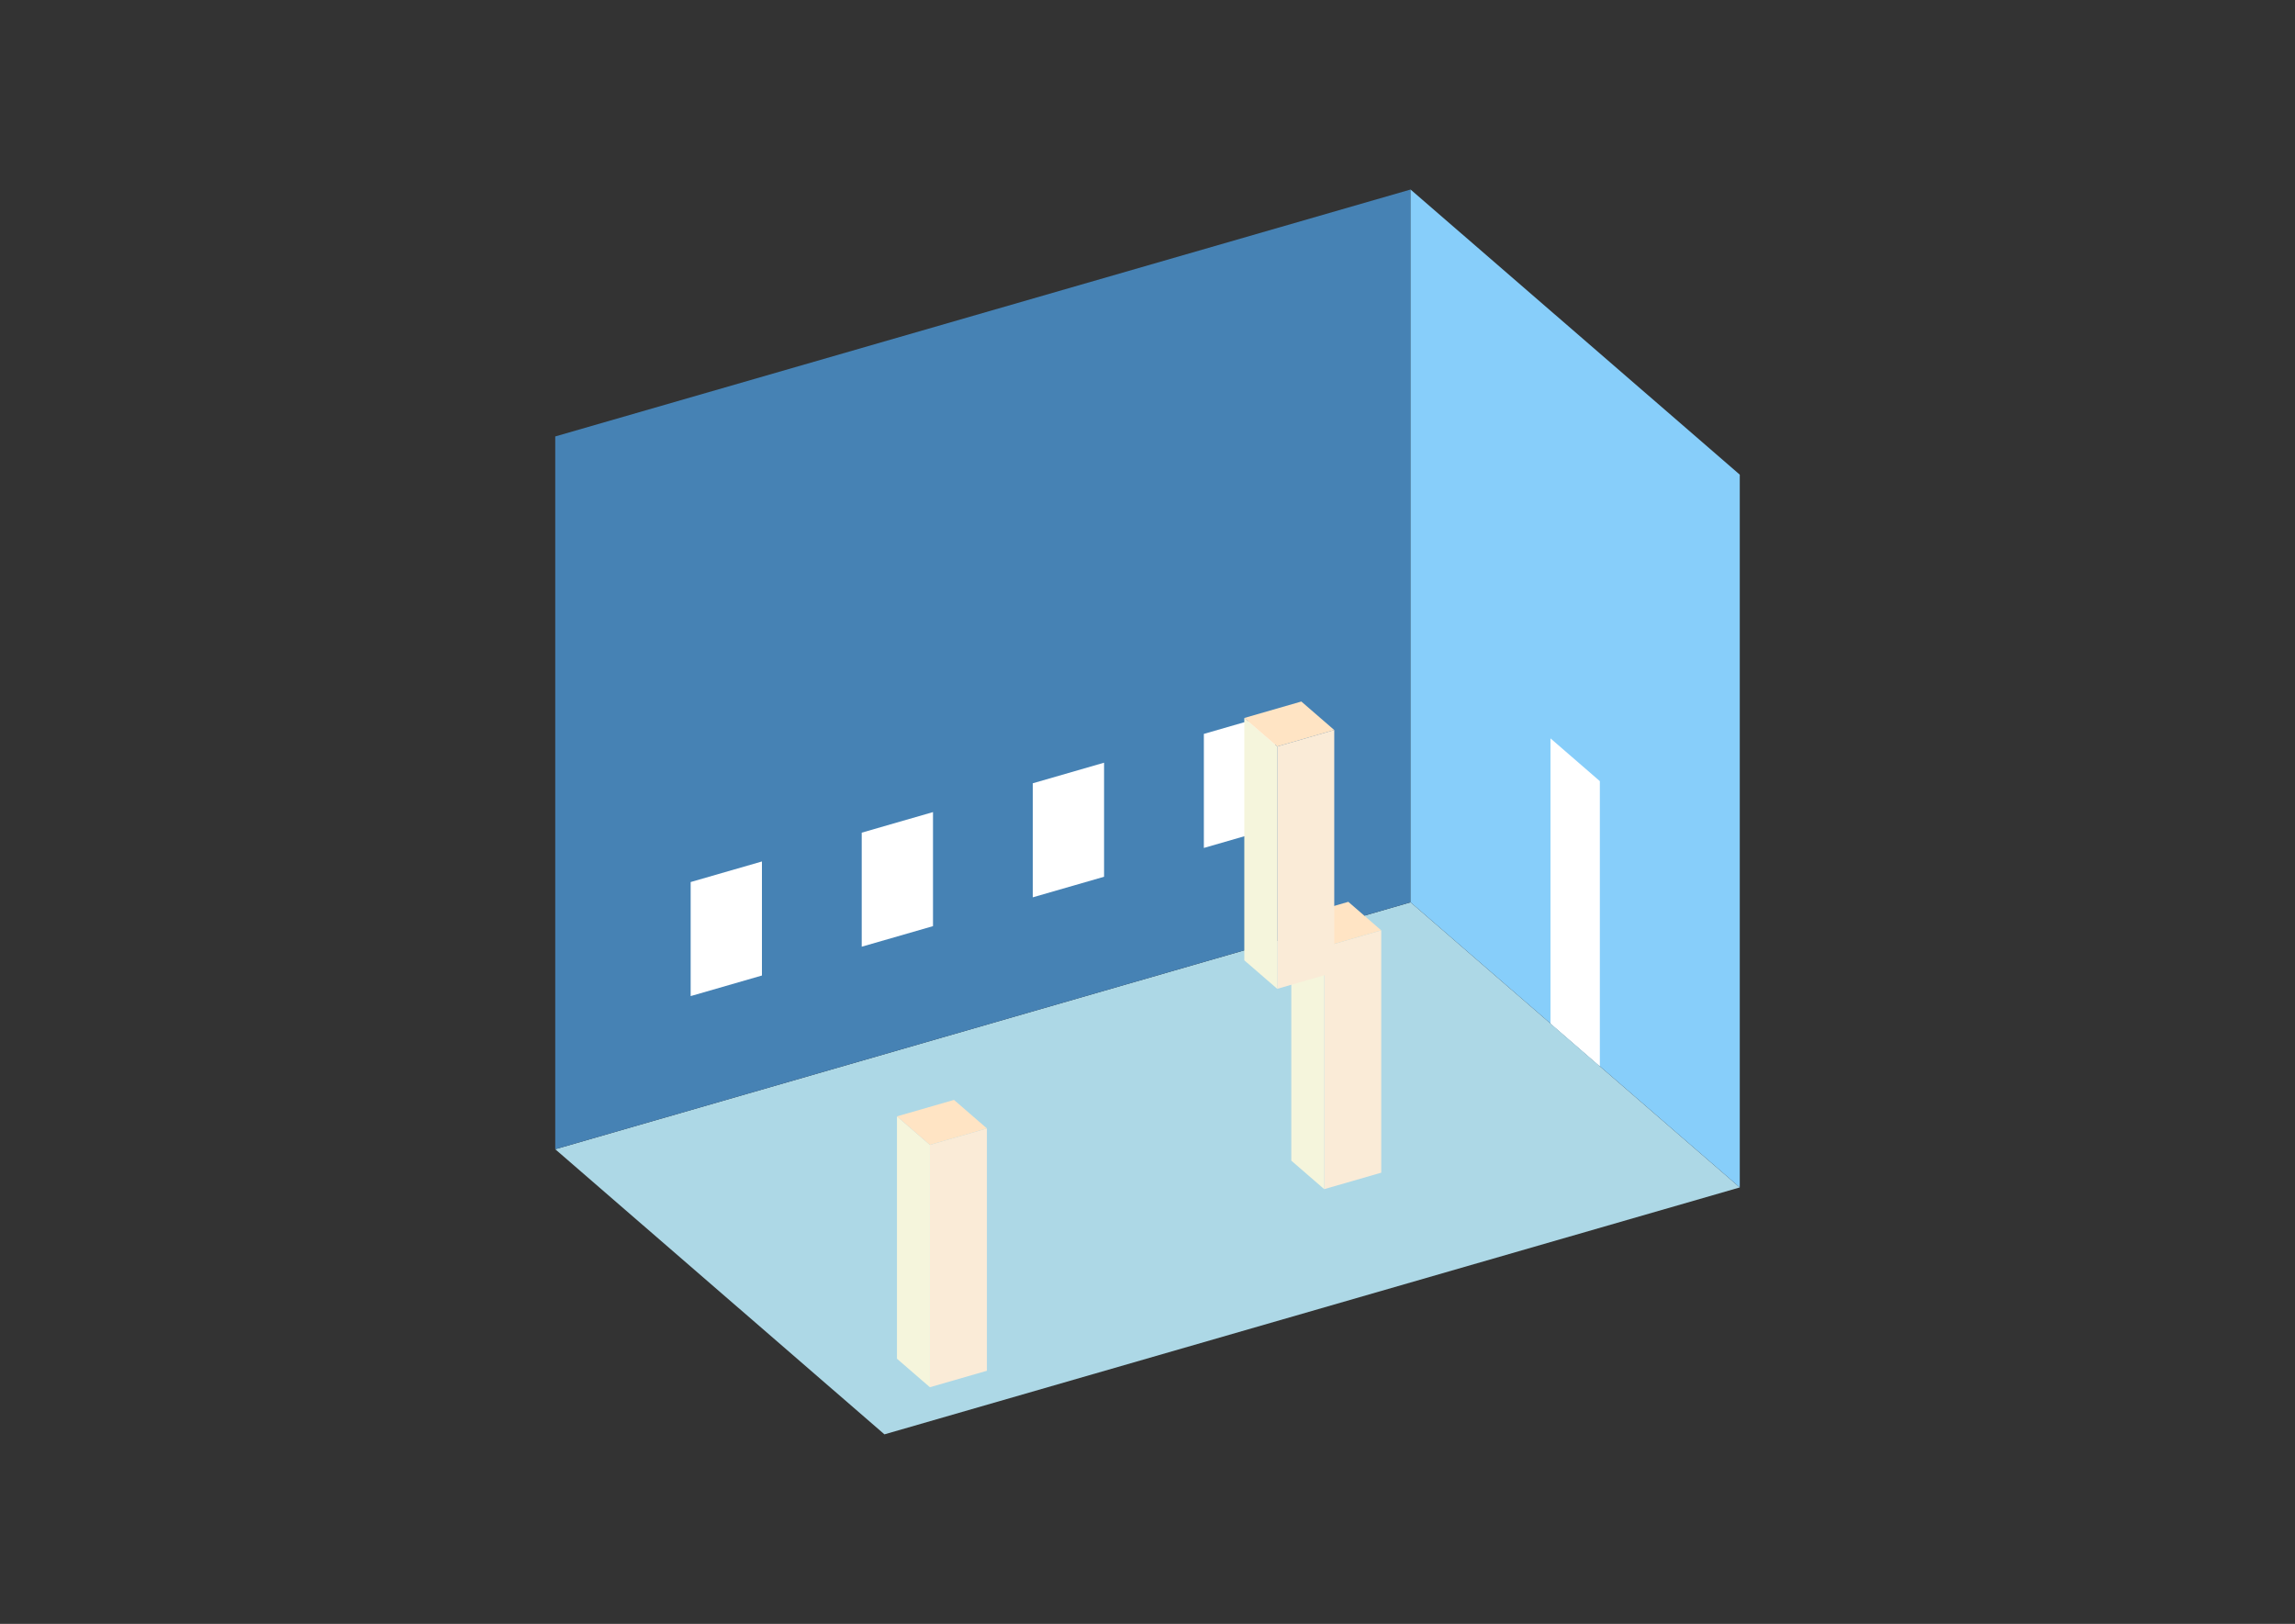 <?xml version="1.0" encoding="UTF-8"?>
<svg
  xmlns="http://www.w3.org/2000/svg"
  width="848"
  height="600"
  style="background-color:white"
>
  <rect width="100%" height="100%" fill="#333333" stroke="none"/>
  <polygon fill="lightblue" points="326.802,529.973 205.158,424.627 521.198,333.394 642.842,438.74" />
  <polygon fill="steelblue" points="205.158,424.627 205.158,161.26 521.198,70.027 521.198,333.394" />
  <polygon fill="lightskyblue" points="642.842,438.74 642.842,175.373 521.198,70.027 521.198,333.394" />
  <polygon fill="white" points="591.144,393.968 591.144,288.621 572.897,272.819 572.897,378.166" />
  <polygon fill="white" points="255.197,368.043 255.197,325.904 281.534,318.301 281.534,360.44" />
  <polygon fill="white" points="318.406,349.796 318.406,307.657 344.742,300.055 344.742,342.193" />
  <polygon fill="white" points="381.614,331.549 381.614,289.411 407.95,281.808 407.95,323.947" />
  <polygon fill="white" points="444.822,313.303 444.822,271.164 471.158,263.561 471.158,305.7" />
  <polygon fill="antiquewhite" points="489.295,439.373 489.295,349.828 510.364,343.746 510.364,433.291" />
  <polygon fill="beige" points="489.295,439.373 489.295,349.828 477.131,339.294 477.131,428.838" />
  <polygon fill="bisque" points="489.295,349.828 477.131,339.294 498.2,333.211 510.364,343.746" />
  <polygon fill="antiquewhite" points="343.592,512.561 343.592,423.016 364.661,416.934 364.661,506.478" />
  <polygon fill="beige" points="343.592,512.561 343.592,423.016 331.427,412.481 331.427,502.026" />
  <polygon fill="bisque" points="343.592,423.016 331.427,412.481 352.496,406.399 364.661,416.934" />
  <polygon fill="antiquewhite" points="471.936,365.36 471.936,275.816 493.005,269.733 493.005,359.278" />
  <polygon fill="beige" points="471.936,365.36 471.936,275.816 459.771,265.281 459.771,354.826" />
  <polygon fill="bisque" points="471.936,275.816 459.771,265.281 480.841,259.199 493.005,269.733" />
</svg>
